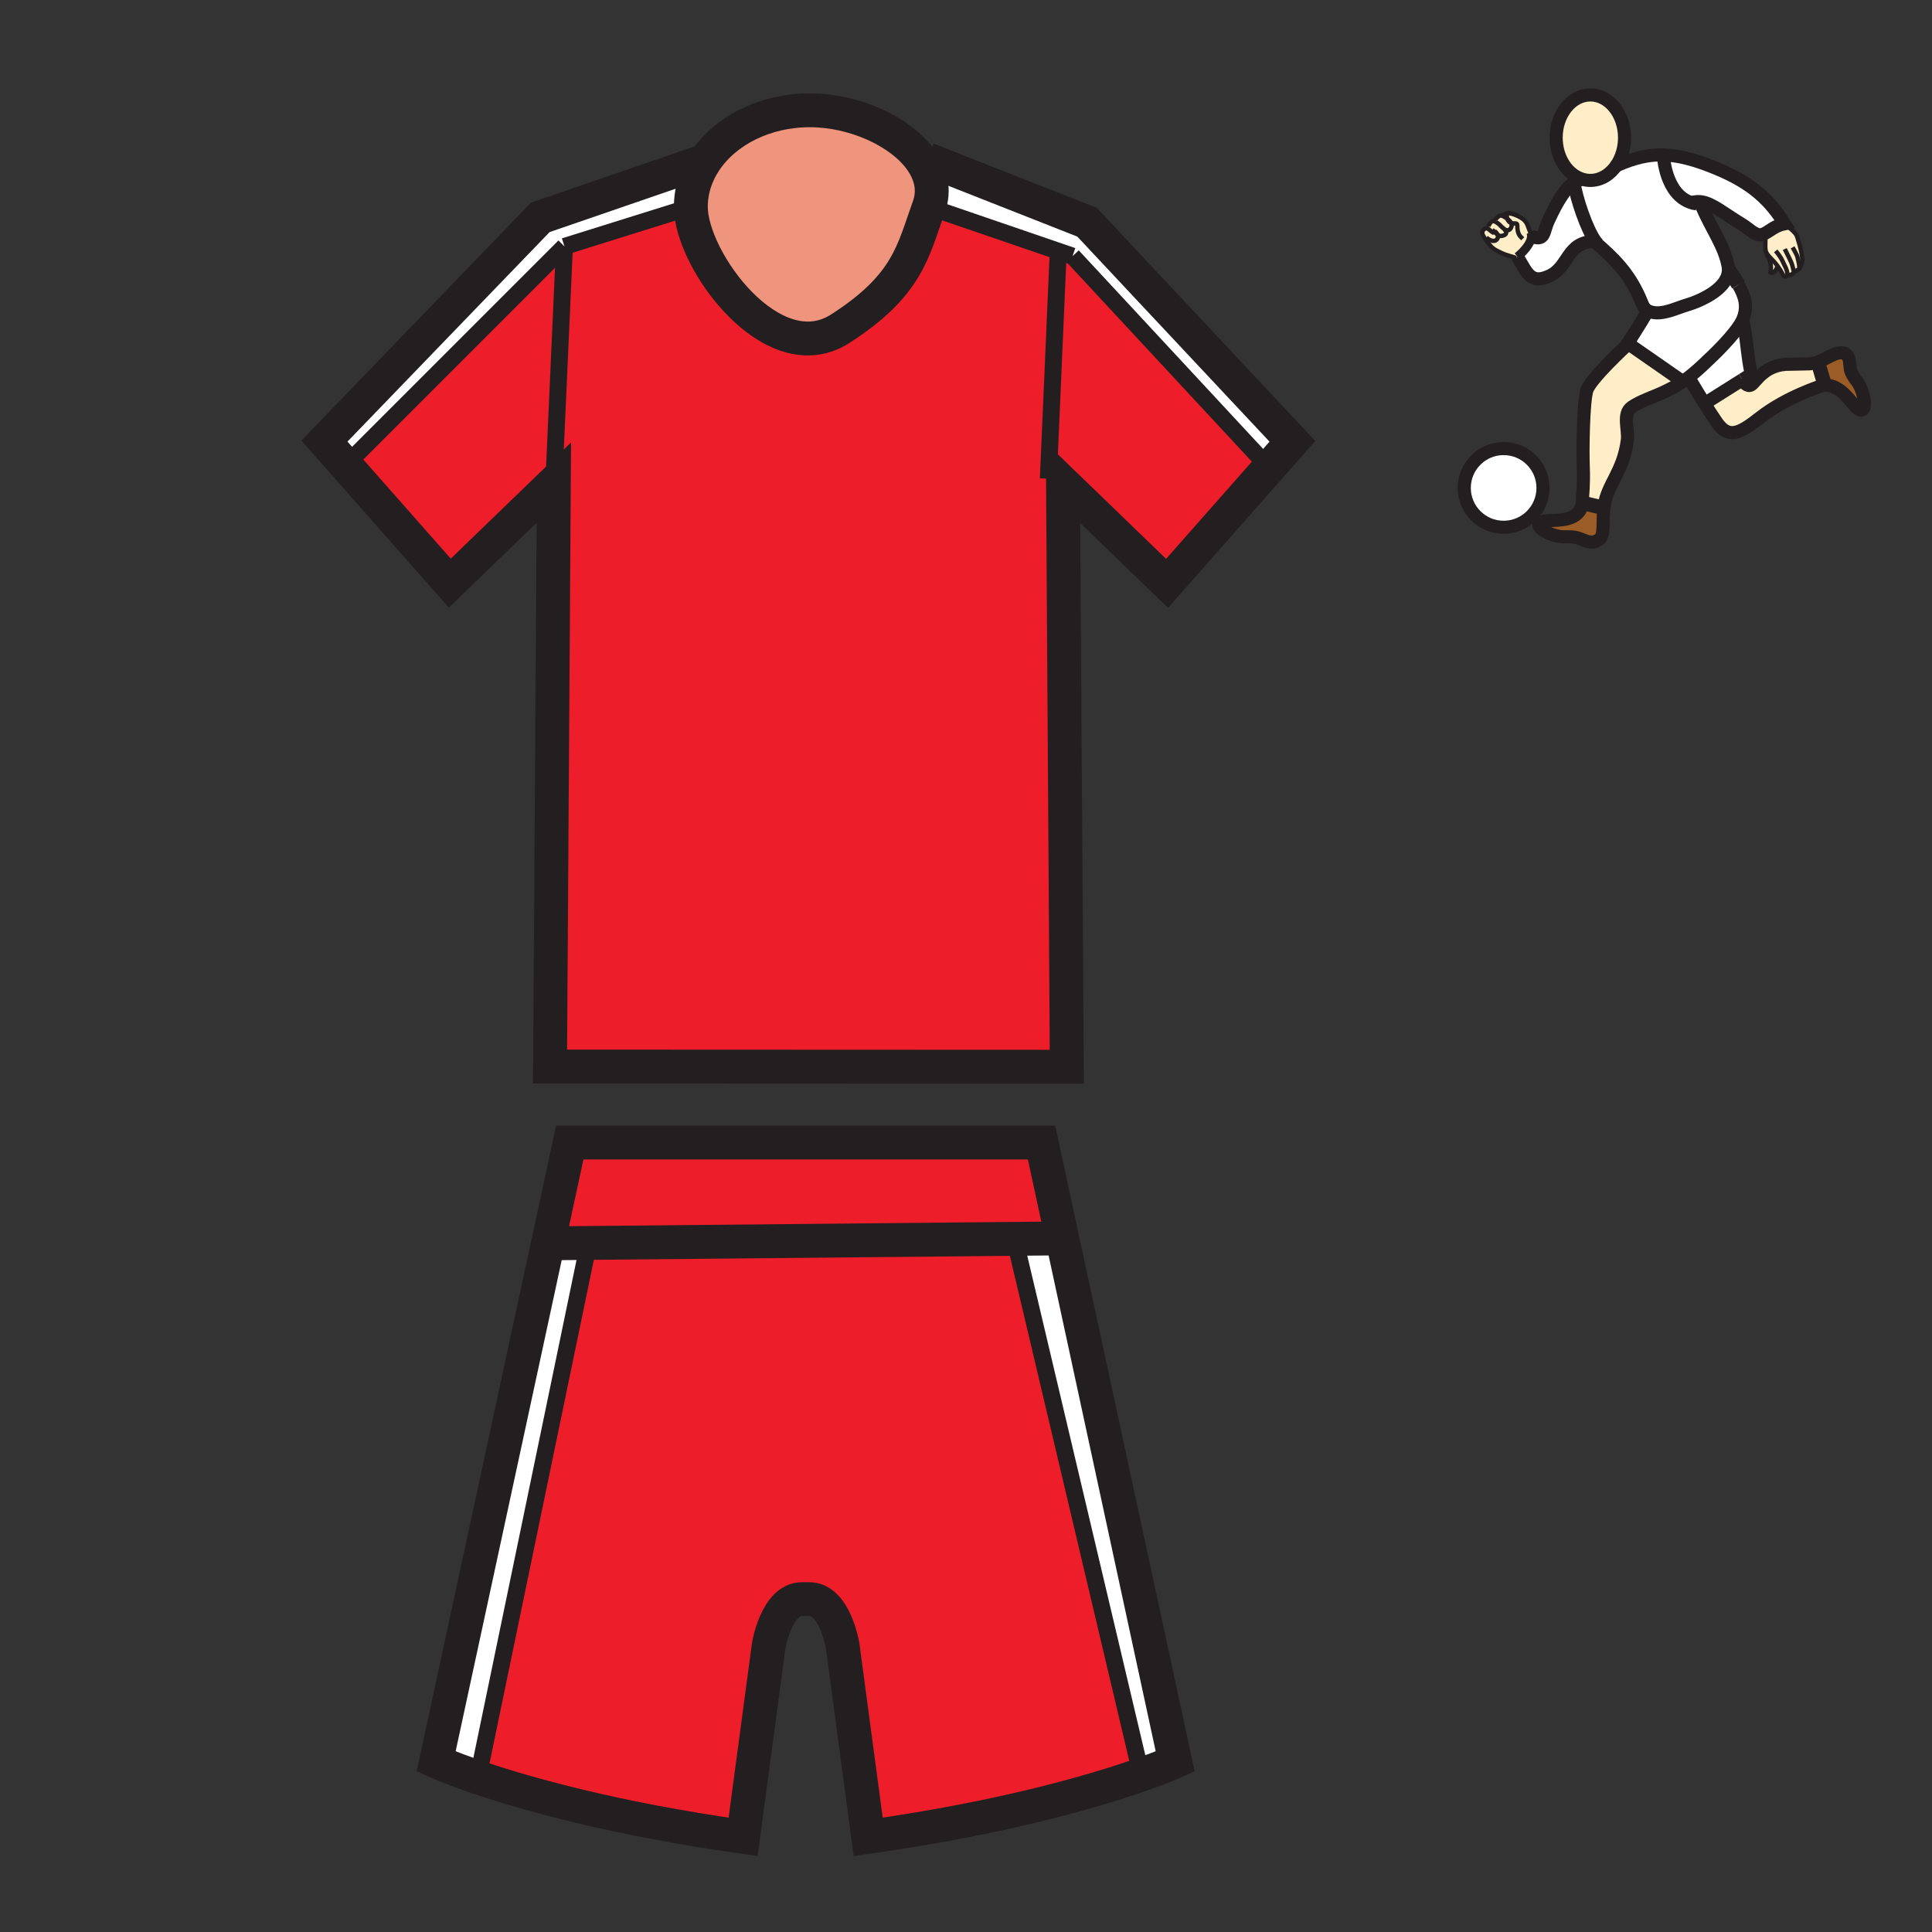<?xml version="1.0" encoding="iso-8859-1"?>
<!-- Generator: Adobe Illustrator 12.0.1, SVG Export Plug-In . SVG Version: 6.00 Build 51448)  -->
<!DOCTYPE svg PUBLIC "-//W3C//DTD SVG 1.1//EN" "http://www.w3.org/Graphics/SVG/1.1/DTD/svg11.dtd">
<svg  version="1.1" id="Layer_1" xmlns="http://www.w3.org/2000/svg" xmlns:xlink="http://www.w3.org/1999/xlink" width="850.394" height="850.394"
	 viewBox="0 0 850.394 850.394" style="overflow:visible;enable-background:new 0 0 850.394 850.394;" xml:space="preserve">
<rect x="0" y="0" width="850.394" height="850.394" fill="#333333" stroke="none"/>
<g id="XMLID_9_">
	<g>
		<path style="fill:#FFFFFF;" d="M478.484,97.819l90.386,96.435l-9.937,11.257l-3.77-3.323l-83.069-89.459l-63.239-21.672
			c2.641-7.295,0.969-14.409-3.493-20.671l2.833-0.256L478.484,97.819z"/>
		<path style="fill:#ED1E29;" d="M558.934,205.511l-45.24,51.258l-45.795-44.261l1.661,257.035l-227.449-0.096l1.672-257.024
			l4.665-103.954l55.635-17.413c0,23.494,36.018,72.75,65.773,53.622c29.82-19.17,31.95-34.08,39-53.622l63.239,21.672
			l83.069,89.459L558.934,205.511z"/>
		<path style="fill:#FFFFFF;" d="M467.483,544.73l49.81,230.624c0,0-4.921,2.247-14.804,5.719l-0.575-1.661l-55.337-234.117
			l19.127-0.181L467.483,544.73z"/>
		<path style="fill:#ED1E29;" d="M501.914,779.412l0.575,1.661c-19.873,6.986-59.863,18.925-120.344,27.444l-11.268-84.219
			c0,0-3.376-20.405-14.633-20.405h-3.248c-11.257,0-14.633,20.405-14.633,20.405l-11.268,84.219
			c-57.009-8.029-95.795-19.095-116.712-26.188l48.712-235.086v-0.149l187.48-1.8L501.914,779.412z"/>
		<polygon style="fill:#ED1E29;" points="446.577,545.295 259.097,547.095 241.216,547.266 250.79,502.898 458.452,502.898 
			467.483,544.73 465.704,545.114 		"/>
		<path style="fill:#EF947D;" d="M310.472,70.684c8.893-13.185,26.146-22.141,45.986-22.141c19.383,0,39.873,9.159,48.904,21.843
			c4.462,6.262,6.134,13.376,3.493,20.671c-7.05,19.542-9.18,34.452-39,53.622c-29.755,19.127-65.773-30.128-65.773-53.622
			C304.082,83.676,306.393,76.732,310.472,70.684z"/>
		<path style="fill:#FFFFFF;" d="M237.797,95.689l72.674-25.006c-4.079,6.049-6.39,12.993-6.39,20.373l-55.635,17.413
			l-93.719,93.719l-2.716,2.396l-9.212-10.437L237.797,95.689z"/>
		<path style="fill:#FFFFFF;" d="M259.097,547.095v0.149L210.384,782.33c-12.311-4.175-18.424-6.976-18.424-6.976l49.256-228.089
			L259.097,547.095z"/>
		<polygon style="fill:#ED1E29;" points="248.447,108.469 243.782,212.423 197.977,256.673 152.012,204.584 154.728,202.188 		"/>
	</g>
	<g>
		<path style="fill:none;stroke:#231F20;stroke-width:14.91;" d="M408.855,91.057c-7.05,19.542-9.18,34.452-39,53.622
			c-29.755,19.127-65.773-30.128-65.773-53.622c0-7.38,2.311-14.324,6.39-20.373c8.893-13.185,26.146-22.141,45.986-22.141
			c19.383,0,39.873,9.159,48.904,21.843C409.825,76.647,411.497,83.761,408.855,91.057z"/>
		<polyline style="fill:none;stroke:#231F20;stroke-width:14.91;" points="408.195,70.129 478.484,97.819 568.87,194.254 
			558.934,205.511 513.693,256.769 467.898,212.508 469.56,469.543 242.11,469.447 243.782,212.423 197.977,256.673 
			152.012,204.584 142.8,194.147 237.797,95.689 310.472,70.684 310.482,70.684 		"/>
		<path style="fill:none;stroke:#231F20;stroke-width:14.91;" d="M241.216,547.266l9.574-44.367h207.662l9.031,41.832
			l49.81,230.624c0,0-4.921,2.247-14.804,5.719c-19.873,6.986-59.863,18.925-120.344,27.444l-11.268-84.219
			c0,0-3.376-20.405-14.633-20.405h-3.248c-11.257,0-14.633,20.405-14.633,20.405l-11.268,84.219
			c-57.009-8.029-95.795-19.095-116.712-26.188c-12.311-4.175-18.424-6.976-18.424-6.976L241.216,547.266z"/>
		<polyline style="fill:none;stroke:#231F20;stroke-width:14.91;" points="239.682,547.276 241.216,547.266 259.097,547.095 
			446.577,545.295 465.704,545.114 		"/>
		<line style="fill:none;stroke:#231F20;stroke-width:7.455;" x1="154.728" y1="202.188" x2="248.447" y2="108.469"/>
		<line style="fill:none;stroke:#231F20;stroke-width:7.455;" x1="248.447" y1="108.469" x2="304.082" y2="91.057"/>
		<line style="fill:none;stroke:#231F20;stroke-width:7.455;" x1="408.855" y1="91.057" x2="472.095" y2="112.729"/>
		<line style="fill:none;stroke:#231F20;stroke-width:7.455;" x1="472.095" y1="112.729" x2="555.164" y2="202.188"/>
		<polyline style="fill:none;stroke:#231F20;stroke-width:7.455;" points="259.097,547.244 210.384,782.33 210.107,783.672 		"/>
		<polyline style="fill:none;stroke:#231F20;stroke-width:7.455;" points="446.535,545.114 446.577,545.295 501.914,779.412 		"/>
		<line style="fill:none;stroke:#231F20;stroke-width:7.455;" x1="248.447" y1="108.469" x2="243.782" y2="212.423"/>
		<line style="fill:none;stroke:#231F20;stroke-width:7.455;" x1="465.704" y1="112.729" x2="461.444" y2="210.708"/>
	</g>
</g>
<rect style="fill:none;" width="850.394" height="850.394"/>
<g id="XMLID_15_">
	<g>
		<path style="fill:#9C5C25;" d="M815.816,177.951c-2.808-3.406-7.081-8.866-12.885-8.35l-0.061-1.104l-2.546-8.586l-1.612-0.134
			c5.152-1.33,9.382-5.601,13.134-4.219c3.021,1.113,2.065,5.996,2.827,7.869c1.29,3.192,2.771,3.912,4.191,6.982
			C821.526,176.158,821.634,185.005,815.816,177.951z"/>
		<path style="fill:#FFEEC8;" d="M786.789,121.063c-0.148,0.624-0.928,0.896-1.511,0.486c-0.552-0.385-1.112-2.118-2.931-4.565
			c-0.323-0.437-0.689-0.898-1.104-1.379c-1.165-1.346-2.483-2.51-3.305-3.664c-0.37-0.527-0.643-1.049-0.747-1.584
			c-0.434-2.189,0.091-3.92-0.236-7.683c2.214-1.14,4.475-3.381,8.551-4.2c1.368,1.222,4.452,3.5,5.281,5.076
			c0.171,0.333,2.591,7.501,2.533,11.141c-0.009,0.744-0.525,2.027-0.912,2.672c0,0,0.003,0.003,0,0.003
			c-0.011,0.352-0.143,0.849-0.698,1.192c-0.81,0.492-1.728,1.11-2.172,0.539c0.044,0.291,0.082,0.991-0.423,1.379
			c-0.644,0.502-1.668,0.695-2.203,0.621L786.789,121.063z"/>
		<path style="fill:#FFEEC8;" d="M782.348,116.984c-0.279,1.494-1.447,3.703-3.026,2.914c0.53-2.757-0.063-5.488-1.656-7.762
			l0.274-0.195c0.821,1.154,2.14,2.318,3.305,3.664C781.658,116.086,782.024,116.547,782.348,116.984z"/>
		<path style="fill:#FFFFFF;" d="M766.931,167.148l-16.649,10.493c-3.689-5.9-6.875-11.369-6.875-11.369l-0.141-0.181
			c2.302-1.764,4.758-3.911,7.686-6.718l0.489-0.483c6.845-6.323,13.65-13.83,15.519-17.994c1.656,4.461,2.222,17.771,3.949,23.748
			l-3.975,2.505H766.931z"/>
		<path style="fill:#FFFFFF;" d="M750.951,159.373c-2.928,2.807-5.384,4.955-7.686,6.718c-0.906,0.692-1.788,1.327-2.667,1.917
			l-0.14-0.208l-23.882-16.606l-0.124-0.088c0,0,6.104-9.358,8.597-13.95l0.231-0.393c0.524,0.286,1.167,0.516,1.969,0.7
			c4.848,1.102,10.657-1.849,14.964-3.131c7.528-2.244,18.784-7.765,18.573-15.837c1.514,2.343,3.081,4.598,4.384,6.861
			c2.793,4.832,4.397,9.699,1.788,15.541c-1.868,4.164-8.674,11.671-15.519,17.994L750.951,159.373z"/>
		<path style="fill:#FFEEC8;" d="M802.146,169.708c0,0-15.699,4.875-27.502,14.151c-8.904,6.996-13.832,9.539-19.078,1.906
			c-1.684-2.45-3.54-5.334-5.284-8.125l16.649-10.493h0.003c0.577,1.036,2.135,3.371,3.896,2.242
			c2.225-1.431,6.039-9.38,17.325-9.064l7.696-0.167c0.986,0,1.939-0.143,2.862-0.382l1.612,0.134l2.546,8.586l0.061,1.104
			C802.673,169.626,802.412,169.662,802.146,169.708z"/>
		<path style="fill:#FFFFFF;" d="M767.297,99.111c-8.395-5.081-13.456-9.49-18.29-10.27c-1.478-0.242-2.937-0.14-4.461,0.387
			c-11.509-3.573-12.354-20.482-12.354-20.482l0.014-0.555c6.636,0.184,13.78,2.06,22.901,5.785
			c16.865,6.894,24.188,14.684,30.4,24.497c-4.076,0.818-6.337,3.06-8.551,4.2c-0.62,0.321-1.235,0.555-1.884,0.648
			C772.537,103.685,769.219,100.276,767.297,99.111z"/>
		<path style="fill:#FFEEC8;" d="M696.548,218.865c0,0,0.668-5.595,0.35-13.225c-0.319-7.633,0-28.776,1.59-33.866
			c1.585-5.087,17.488-19.715,17.488-19.715l0.602-0.865l23.882,16.606l0.14,0.208c-2.705,1.821-5.372,3.233-8.566,4.722
			c-4.359,2.03-9.932,3.801-13.755,6.43c-4.296,2.956-1.391,9.811-1.983,14.555c-1.75,13.991-8.904,19.556-10.177,28.938
			c-0.041,0.308-0.079,0.607-0.112,0.904l-0.439-0.047l-7.948-1.909l-1.129-0.146C696.592,220.678,696.614,219.816,696.548,218.865z
			"/>
		<path style="fill:#FFFFFF;" d="M721.592,130.77c-4.969-10.935-11.088-16.95-19.813-24.484c0.126-0.003,0.255-0.003,0.387-0.003
			l0.102-0.077c-3.729-5.021-8.489-18.85-9.451-25.939c1.28-0.857,2.604-1.315,3.944-1.181l0.03-0.11
			c1.041,0.286,2.12,0.434,3.228,0.434c4.661,0,8.827-2.65,11.585-6.809h0.003v0.003l0.236,0.157
			c7.306-3.178,13.568-4.76,20.363-4.568l-0.014,0.555c0,0,0.846,16.909,12.354,20.482c1.524-0.527,2.983-0.629,4.461-0.387
			l-0.195,1.431c4.752,11.036,10.083,17.688,11.821,26.78c0.094,0.489,0.146,0.972,0.154,1.442
			c0.211,8.072-11.045,13.593-18.573,15.837c-4.307,1.283-10.116,4.233-14.964,3.131c-0.802-0.184-1.444-0.415-1.969-0.7
			C723.218,135.642,722.933,133.711,721.592,130.77z"/>
		<path style="fill:#FFFFFF;" d="M674.509,104.195c5.771,1.939,4.7-2.164,7.064-7.136c1.811-3.807,6.175-13.415,11.242-16.793
			c0.962,7.089,5.722,20.918,9.451,25.939l-0.102,0.077c-0.132,0-0.261,0-0.387,0.003c-12.075,0.113-11.177,11.022-19.466,15.024
			c-8.328,4.021-10.107-0.997-14.102-7.825c-0.096-0.165-0.195-0.333-0.294-0.5h0.003c2.25-1.799,5.913-5.51,6.142-8.795
			L674.509,104.195z"/>
		<path style="fill:#FFEEC8;" d="M696.79,78.976c-6.763-1.846-11.824-9.372-11.824-18.375c0-10.388,6.737-18.812,15.052-18.812
			c8.312,0,15.046,8.424,15.046,18.812c0,4.562-1.299,8.743-3.458,12h-0.003c-2.758,4.159-6.924,6.809-11.585,6.809
			C698.91,79.41,697.831,79.261,696.79,78.976z"/>
		<path style="fill:#9C5C25;" d="M706.005,223.557c-1.071,9.182,1.091,13.497-4.364,14.961c-2.31,0.621-5.601-1.373-7.562-1.843
			c-3.349-0.802-4.796-0.017-8.122-0.648c-6.221-1.17-13.486-6.229-4.358-6.861c4.193-0.291,13.823,0.434,14.89-7.709l1.129,0.146
			l7.948,1.909L706.005,223.557z"/>
		<circle style="fill:#FFFFFF;" cx="661.845" cy="214.764" r="17.331"/>
		<path style="fill:#FFEEC8;" d="M662.309,100.999c0.006,0,0.008,0.005,0.014,0.011c0.736,0.75,1.118,1.961-0.371,2.574
			c-1.247,0.508-2.002,0.302-2.79-0.294c0,0,0,0,0-0.003c-0.264-0.198-0.53-0.442-0.818-0.717l-0.627,0.069
			c-2.461-1.36-2.334-2.118-3.502-2.131c-0.005,0-0.014,0-0.019,0l0.967-0.772c0.093-0.612,0.634-1.67,1.4-2.211
			c0.55-0.398,1.25-0.187,1.585-0.042l0.003,0.003c0.085,0.132,0.23,0.253,0.456,0.363c1.285,0.624,2.197,2.019,3.345,2.843
			C662.075,100.779,662.196,100.88,662.309,100.999z"/>
		<path style="fill:#FFEEC8;" d="M665.206,100.04c-0.818,1.906-2.403,1.308-2.884,0.97c-0.006-0.005-0.008-0.011-0.014-0.011
			c-0.112-0.118-0.233-0.22-0.357-0.308c-1.147-0.824-2.06-2.219-3.345-2.843c-0.226-0.11-0.371-0.231-0.456-0.363l-0.003-0.003
			c-0.396-0.626,0.591-1.472,1.362-2.175c0.846-0.752,1.752-0.33,1.947-0.225l0.006-0.014c0.439,0.192,1.238,0.621,2.002,1.208
			c0.226,0.656,0.594,1.203,1.121,1.599c0.173,0.129,0.356,0.223,0.543,0.289C665.412,98.749,665.486,99.386,665.206,100.04z"/>
		<path style="fill:#FFEEC8;" d="M663.188,94.45c0-0.621,1.146-0.64,2.359-0.384c0.006,0,0.014,0.002,0.02,0.005
			c0.999,0.319,1.843,0.67,2.549,1.011c1.761,0.857,2.647,1.67,2.851,1.873c1.588,1.546,1.659,3.431,2.777,5.524l0.068-0.028
			c0.22,0.555,0.291,1.14,0.25,1.739c-0.229,3.285-3.892,6.996-6.142,8.795h-0.003c0.099,0.167,0.198,0.335,0.294,0.5l-0.841,0.049
			h-0.002c-4.614-1.472-4.606-1.132-8.853-3.368c-1.77-0.937-3.126-2.653-4.263-4.232c-0.229-0.318-0.541-0.766-0.841-1.244
			l0.802-0.162c0.627,0.643,2.78,2.126,4.173,1.244c0.879-0.546,1.202-1.483,0.774-2.483c0.788,0.596,1.543,0.802,2.79,0.294
			c1.489-0.612,1.107-1.824,0.371-2.574c0.48,0.338,2.065,0.937,2.884-0.97c0.28-0.653,0.206-1.291-0.077-1.875
			c-0.338-0.72-0.988-1.365-1.664-1.887C663.275,95.733,663.188,95.118,663.188,94.45z"/>
		<path style="fill:#FFEEC8;" d="M659.161,103.289c0.428,1,0.104,1.937-0.774,2.483c-1.393,0.882-3.546-0.602-4.173-1.244
			l-0.802,0.162c-0.39-0.613-0.761-1.272-0.92-1.758c-0.313-0.945,0.582-2.425,1.703-2.425c0.005,0,0.014,0,0.019,0
			c1.168,0.014,1.041,0.771,3.502,2.131l0.627-0.069c0.288,0.275,0.555,0.519,0.818,0.717
			C659.161,103.289,659.161,103.289,659.161,103.289z"/>
	</g>
	<g>
		<path style="fill:none;stroke:#231F20;stroke-width:5.768;" d="M696.79,78.976c-6.763-1.846-11.824-9.372-11.824-18.375
			c0-10.388,6.737-18.812,15.052-18.812c8.312,0,15.046,8.424,15.046,18.812c0,4.562-1.299,8.743-3.458,12h-0.003
			c-2.758,4.159-6.924,6.809-11.585,6.809C698.91,79.41,697.831,79.261,696.79,78.976z"/>
		<path style="fill:none;stroke:#231F20;stroke-width:5.768;" d="M696.76,79.085c-1.341-0.134-2.664,0.324-3.944,1.181
			c-5.067,3.378-9.432,12.986-11.242,16.793c-2.364,4.972-1.293,9.075-7.064,7.136"/>
		<path style="fill:none;stroke:#231F20;stroke-width:5.768;" d="M667.917,112.985c0.099,0.167,0.198,0.335,0.294,0.5
			c3.994,6.828,5.773,11.846,14.102,7.825c8.289-4.002,7.391-14.912,19.466-15.024c0.126-0.003,0.255-0.003,0.387-0.003"/>
		<path style="fill:none;stroke:#231F20;stroke-width:5.768;" d="M700.41,105.11c0.464,0.396,0.92,0.789,1.368,1.176
			c8.726,7.534,14.845,13.549,19.813,24.484c1.341,2.941,1.626,4.873,3.689,5.993c0.524,0.286,1.167,0.516,1.969,0.7
			c4.848,1.102,10.657-1.849,14.964-3.131c7.528-2.244,18.784-7.765,18.573-15.837c-0.009-0.47-0.061-0.953-0.154-1.442
			c-1.738-9.092-7.069-15.744-11.821-26.78"/>
		<path style="fill:none;stroke:#231F20;stroke-width:5.768;" d="M711.842,72.76c7.306-3.178,13.568-4.76,20.363-4.568
			c6.636,0.184,13.78,2.06,22.901,5.785c16.865,6.894,24.188,14.684,30.4,24.497c-4.076,0.818-6.337,3.06-8.551,4.2
			c-0.62,0.321-1.235,0.555-1.884,0.648c-2.535,0.362-5.854-3.046-7.775-4.211c-8.395-5.081-13.456-9.49-18.29-10.27
			c-1.478-0.242-2.937-0.14-4.461,0.387c-0.403,0.137-0.811,0.305-1.225,0.505"/>
		<path style="fill:none;stroke:#231F20;stroke-width:6.36;" d="M765.171,125.355c-1.303-2.263-2.87-4.518-4.384-6.861
			c-0.003-0.003-0.003-0.005-0.006-0.008"/>
		<path style="fill:none;stroke:#231F20;stroke-width:5.768;" d="M715.976,152.059c0,0-15.903,14.628-17.488,19.715
			c-1.59,5.09-1.909,26.233-1.59,33.866c0.318,7.63-0.35,13.225-0.35,13.225c0.066,0.951,0.044,1.813-0.06,2.59
			c-1.066,8.144-10.696,7.418-14.89,7.709c-9.128,0.632-1.862,5.691,4.358,6.861c3.326,0.632,4.773-0.154,8.122,0.648
			c1.961,0.47,5.252,2.463,7.562,1.843c5.455-1.464,3.293-5.779,4.364-14.961c0.033-0.297,0.071-0.596,0.112-0.904
			c1.272-9.382,8.427-14.947,10.177-28.938c0.593-4.744-2.313-11.599,1.983-14.555c3.823-2.628,9.396-4.4,13.755-6.43
			c3.194-1.489,5.861-2.9,8.566-4.722c0.879-0.59,1.761-1.225,2.667-1.917c2.302-1.764,4.758-3.911,7.686-6.718l0.489-0.483
			c6.845-6.323,13.65-13.83,15.519-17.994c2.609-5.842,1.005-10.709-1.788-15.541"/>
		<polyline style="fill:none;stroke:#231F20;stroke-width:5.768;" points="766.931,167.148 750.281,177.641 750.001,177.817 		"/>
		<path style="fill:none;stroke:#231F20;stroke-width:5.768;" d="M766.959,140.896c1.656,4.461,2.222,17.771,3.949,23.748
			l-3.975,2.505"/>
		<path style="fill:none;stroke:#231F20;stroke-width:5.768;" d="M692.764,79.876c0.017,0.126,0.032,0.258,0.052,0.39
			c0.962,7.089,5.722,20.918,9.451,25.939c0.541,0.728,1.058,1.271,1.541,1.582"/>
		<path style="fill:none;stroke:#231F20;stroke-width:1.923;" d="M662.309,100.999c-0.014-0.008-0.027-0.02-0.041-0.03"/>
		<path style="fill:none;stroke:#231F20;stroke-width:1.923;" d="M665.547,94.066c-0.226-0.074-0.462-0.146-0.703-0.214
			c-1.271-0.36-4.038,0.931-3.384,1.214l0.003,0.003c0.439,0.192,1.238,0.621,2.002,1.208c0.676,0.522,1.326,1.167,1.664,1.887
			c0.283,0.585,0.357,1.222,0.077,1.875c-0.818,1.906-2.403,1.308-2.884,0.97"/>
		<path style="fill:none;stroke:#231F20;stroke-width:1.923;" d="M673.743,102.479c-1.118-2.093-1.189-3.978-2.777-5.524
			c-0.203-0.203-1.09-1.016-2.851-1.873c-0.706-0.34-1.55-0.692-2.549-1.011"/>
		<path style="fill:none;stroke:#231F20;stroke-width:1.923;" d="M659.161,103.286c-0.264-0.198-0.53-0.442-0.818-0.717
			c-0.432-0.406-0.909-0.884-1.503-1.39"/>
		<path style="fill:none;stroke:#231F20;stroke-width:1.923;" d="M658.15,97.485c0.085,0.132,0.23,0.253,0.456,0.363
			c1.285,0.624,2.197,2.019,3.345,2.843c0.124,0.088,0.245,0.189,0.357,0.308c0.006,0,0.008,0.005,0.014,0.011
			c0.736,0.75,1.118,1.961-0.371,2.574c-1.247,0.508-2.002,0.302-2.79-0.294"/>
		<path style="fill:none;stroke:#231F20;stroke-width:1.923;" d="M661.495,95.104c0,0-0.014-0.008-0.038-0.022
			c-0.195-0.104-1.102-0.527-1.947,0.225c-0.771,0.703-1.758,1.549-1.362,2.175"/>
		<path style="fill:none;stroke:#231F20;stroke-width:1.923;" d="M658.345,97.579c0,0-0.074-0.044-0.194-0.093l-0.003-0.003
			c-0.335-0.146-1.035-0.357-1.585,0.042c-0.767,0.541-1.308,1.599-1.4,2.211"/>
		<path style="fill:none;stroke:#231F20;stroke-width:1.923;" d="M667.368,113.534c-4.614-1.472-4.606-1.132-8.853-3.368
			c-1.77-0.937-3.126-2.653-4.263-4.232c-0.229-0.318-0.541-0.766-0.841-1.244c-0.39-0.613-0.761-1.272-0.92-1.758
			c-0.313-0.945,0.582-2.425,1.703-2.425c0.005,0,0.014,0,0.019,0c1.168,0.014,1.041,0.771,3.502,2.131"/>
		<path style="fill:none;stroke:#231F20;stroke-width:1.923;" d="M657.903,101.754c0.629,0.5,1.041,1.024,1.258,1.532
			c0,0.003,0,0.003,0,0.003c0.428,1,0.104,1.937-0.774,2.483c-1.393,0.882-3.546-0.602-4.173-1.244"/>
		<path style="fill:none;stroke:#231F20;stroke-width:1.923;stroke-miterlimit:10;" d="M792.409,117.366
			c-0.212,0.354-0.385,0.516-0.412,0.296c-0.091-0.695,0.094-0.859-0.829-4.554c-0.275-1.118-2.138-4.244-2.138-4.244"/>
		<path style="fill:none;stroke:#231F20;stroke-width:1.923;stroke-miterlimit:10;" d="M785.507,98.474
			c1.368,1.222,4.452,3.5,5.281,5.076c0.171,0.333,2.591,7.501,2.533,11.141c-0.009,0.744-0.525,2.027-0.912,2.672"/>
		<path style="fill:none;stroke:#231F20;stroke-width:1.923;stroke-miterlimit:10;" d="M792.373,116.943
			c0,0,0.047,0.176,0.036,0.42c0,0,0.003,0.003,0,0.003c-0.011,0.352-0.143,0.849-0.698,1.192c-0.81,0.492-1.728,1.11-2.172,0.539
			c-0.077-0.102-0.141-0.239-0.188-0.42c-0.34-1.381-0.356-2.236-1.678-4.845c-0.832-1.637-2.096-4.224-2.096-4.224"/>
		<path style="fill:none;stroke:#231F20;stroke-width:1.923;stroke-miterlimit:10;" d="M789.517,118.964
			c0,0,0.012,0.049,0.022,0.132c0.044,0.291,0.082,0.991-0.423,1.379c-0.644,0.502-1.668,0.695-2.203,0.621"/>
		<path style="fill:none;stroke:#231F20;stroke-width:1.923;stroke-miterlimit:10;" d="M776.891,101.968
			c0.024,0.245,0.049,0.478,0.065,0.706c0.327,3.763-0.197,5.493,0.236,7.683c0.104,0.535,0.377,1.057,0.747,1.584
			c0.821,1.154,2.14,2.318,3.305,3.664c0.414,0.481,0.78,0.942,1.104,1.379c1.818,2.447,2.379,4.18,2.931,4.565
			c0.583,0.409,1.362,0.137,1.511-0.486c0.033-0.148,0.033-0.316-0.014-0.497c-0.269-1.109,0.039-1.293-1.626-4.513
			c-0.532-1.019-0.903-2.472-3.554-5.63"/>
		<path style="fill:none;stroke:#231F20;stroke-width:3.845;stroke-miterlimit:10;" d="M667.92,112.985
			c2.25-1.799,5.913-5.51,6.142-8.795c0.041-0.599-0.03-1.184-0.25-1.739c-0.044-0.118-0.096-0.236-0.156-0.352"/>
		<path style="fill:none;stroke:#231F20;stroke-width:1.923;" d="M777.514,111.922c0.053,0.071,0.102,0.143,0.151,0.214
			c1.593,2.274,2.187,5.004,1.656,7.762c1.579,0.789,2.747-1.42,3.026-2.914c0.015-0.066,0.025-0.132,0.033-0.195"/>
		<path style="fill:none;stroke:#231F20;stroke-width:1.923;" d="M668.115,95.082c-0.489-0.398-1.541-0.799-2.549-1.011
			c-0.006-0.003-0.014-0.005-0.02-0.005c-1.214-0.255-2.359-0.236-2.359,0.384c0,0.667,0.088,1.283,0.277,1.827
			c0.226,0.656,0.594,1.203,1.121,1.599c0.173,0.129,0.356,0.223,0.543,0.289c1.25,0.437,2.726-0.264,2.726,0.915
			c0,4.087,1.161,4.801,2.389,6.031"/>
		<path style="fill:none;stroke:#231F20;stroke-width:5.768;" d="M766.692,166.687c0,0,0.085,0.184,0.238,0.461h0.003
			c0.577,1.036,2.135,3.371,3.896,2.242c2.225-1.431,6.039-9.38,17.325-9.064l7.696-0.167c0.986,0,1.939-0.143,2.862-0.382
			c5.152-1.33,9.382-5.601,13.134-4.219c3.021,1.113,2.065,5.996,2.827,7.869c1.29,3.192,2.771,3.912,4.191,6.982
			c2.661,5.749,2.769,14.596-3.049,7.542c-2.808-3.406-7.081-8.866-12.885-8.35c-0.259,0.024-0.52,0.06-0.786,0.107
			c0,0-15.699,4.875-27.502,14.151c-8.904,6.996-13.832,9.539-19.078,1.906c-1.684-2.45-3.54-5.334-5.284-8.125
			c-3.689-5.9-6.875-11.369-6.875-11.369"/>
		<path style="fill:none;stroke:#231F20;stroke-width:5.768;" d="M740.459,167.8l-23.882-16.606l-0.124-0.088
			c0,0,6.104-9.358,8.597-13.95"/>
		<path style="fill:none;stroke:#231F20;stroke-width:5.768;" d="M732.191,68.747c0,0,0.846,16.909,12.354,20.482
			c0.717,0.223,1.473,0.393,2.274,0.505"/>
		<line style="fill:none;stroke:#231F20;stroke-width:6.36;" x1="697.617" y1="221.601" x2="705.565" y2="223.51"/>
		<line style="fill:none;stroke:#231F20;stroke-width:6.36;" x1="800.325" y1="159.911" x2="802.871" y2="168.497"/>
		<circle style="fill:none;stroke:#231F20;stroke-width:5.768;" cx="661.843" cy="214.765" r="17.33"/>
	</g>
</g>
</svg>
